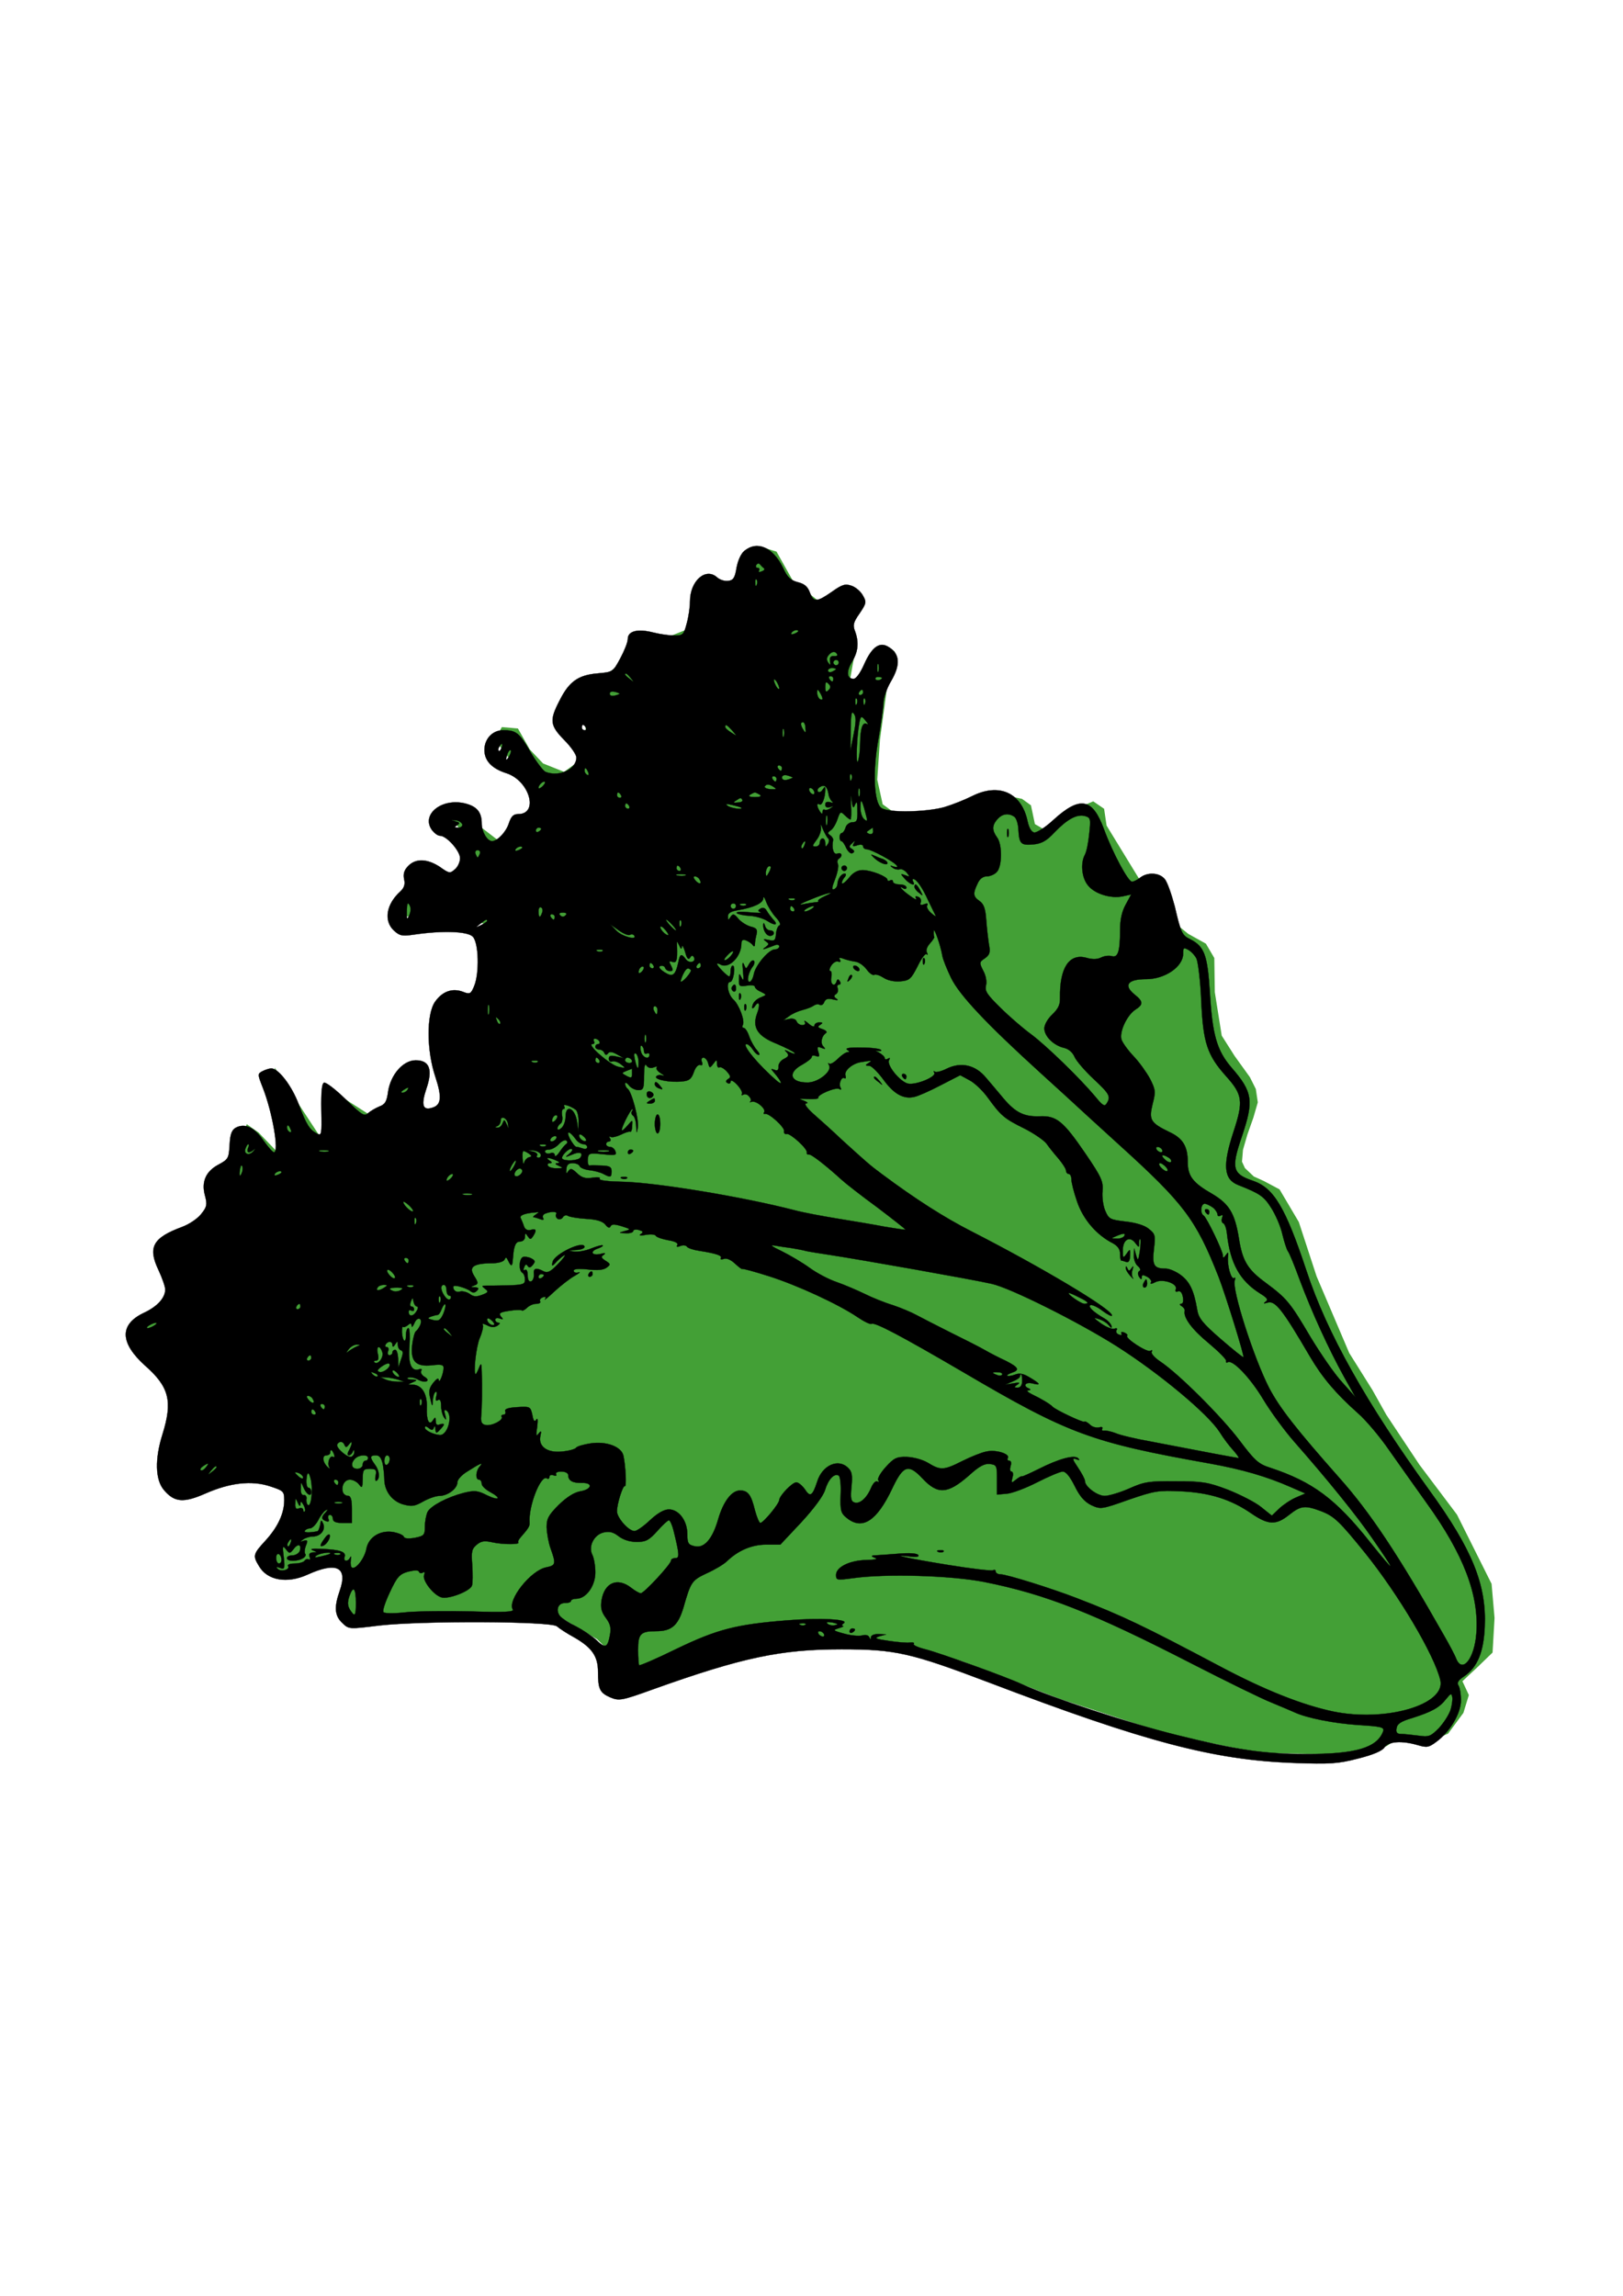 <?xml version="1.0" encoding="UTF-8" standalone="no"?>
<!-- Created with Inkscape (http://www.inkscape.org/) -->

<svg
   width="210mm"
   height="297mm"
   viewBox="0 0 210 297"
   version="1.1"
   id="svg1"
   xml:space="preserve"
   inkscape:version="1.3.2 (091e20e, 2023-11-25, custom)"
   sodipodi:docname="Lechuga.svg"
   xmlns:inkscape="http://www.inkscape.org/namespaces/inkscape"
   xmlns:sodipodi="http://sodipodi.sourceforge.net/DTD/sodipodi-0.dtd"
   xmlns="http://www.w3.org/2000/svg"
   xmlns:svg="http://www.w3.org/2000/svg"><sodipodi:namedview
     id="namedview1"
     pagecolor="#ffffff"
     bordercolor="#000000"
     borderopacity="0.25"
     inkscape:showpageshadow="2"
     inkscape:pageopacity="0.0"
     inkscape:pagecheckerboard="0"
     inkscape:deskcolor="#d1d1d1"
     inkscape:document-units="mm"
     inkscape:zoom="0.51717104"
     inkscape:cx="453.42833"
     inkscape:cy="675.79191"
     inkscape:window-width="1920"
     inkscape:window-height="1017"
     inkscape:window-x="1912"
     inkscape:window-y="-8"
     inkscape:window-maximized="1"
     inkscape:current-layer="layer1" /><defs
     id="defs1" /><g
     inkscape:groupmode="layer"
     id="layer2"
     inkscape:label="Capa 2"><path
       style="fill:#43a036;fill-opacity:1;fill-rule:evenodd;stroke:none;stroke-width:0.117;stroke-linecap:round;stroke-linejoin:round;stroke-opacity:1"
       d="m 81.6,216.278 -4.349,-4.221 -4.636,-2.75 -5.148,-0.448 -3.07,0.192 -12.576,-0.048 -5.426,0.543 -1.266,-0.904 -0.362,-2.08 0.452,-2.532 v -1.718 c 0,0 -1.447,-0.724 -2.08,-0.724 -0.633,0 -2.623,0.633 -2.623,0.633 l -3.256,1.085 -1.447,-0.09 -1.447,-2.08 3.889,-5.969 -0.724,-4.251 -6.24,-0.633 -4.07,1.357 -3.437,0.995 -1.447,-1.537 c 0,0 -0.452,-2.623 -0.452,-2.984 0,-0.362 1.085,-4.431 1.085,-4.431 v -2.894 c 0,0 -0.452,-2.894 -0.995,-3.346 -0.543,-0.452 -2.351,-1.537 -2.351,-1.537 l -2.171,-2.894 0.181,-2.351 2.984,-1.718 c 0,0 1.899,-0.904 1.99,-1.537 0.09,-0.633 0.633,-2.532 0.362,-3.256 -0.271,-0.724 -0.362,-1.99 -0.362,-2.442 0,-0.452 0.995,-2.171 1.357,-2.351 0.362,-0.181 2.713,-1.99 2.713,-1.99 0,0 1.447,-2.351 1.447,-2.713 0,-0.362 -0.09,-1.628 -0.09,-1.628 l 1.357,-1.99 c 0,0 1.447,-1.99 1.447,-2.351 0,-0.362 1.085,-3.256 1.085,-3.256 l 1.537,1.085 2.171,2.261 1.899,0.724 -0.995,-3.256 -0.995,-8.139 5.698,8.682 2.623,0.09 -1.085,-5.879 5.245,3.346 2.713,-2.351 2.442,-3.889 1.628,-0.09 -0.452,2.984 -0.181,2.804 c 0,0 2.532,0.543 2.984,0.181 0.452,-0.362 1.99,-2.261 1.99,-2.261 0,0 0.362,-1.537 0,-2.532 -0.362,-0.995 -0.543,-2.532 -0.543,-3.165 0,-0.633 -0.271,-1.447 -0.271,-2.804 0,-1.357 0,-2.351 0,-2.351 l 7.054,-5.155 -2.442,-6.059 -2.894,-1.176 c 0,0 -5.065,-0.09 -5.426,0 -0.362,0.09 -2.713,0.09 -2.713,0.09 v -2.261 l 3.798,-3.889 5.607,1.357 -0.724,-5.245 -3.346,-3.979 2.623,-0.452 1.99,2.623 2.713,2.08 3.165,-1.537 2.351,-2.804 -0.633,-2.894 -0.814,-2.442 -2.894,-1.176 -1.718,-2.261 0.904,-1.628 2.08,0.181 1.537,2.713 1.718,1.809 2.713,1.085 3.256,-2.351 -0.543,-3.798 c 0,0 -1.447,-3.075 -0.814,-3.618 0.633,-0.543 4.974,-3.889 4.974,-3.889 l 3.437,-2.532 4.974,-1.99 8.139,-3.165 1.718,-7.868 2.351,0.724 2.08,3.708 5.426,4.341 2.894,3.527 -0.904,5.065 2.351,-0.633 2.351,-3.798 1.085,0.724 0.271,1.537 -1.266,3.165 -0.904,6.692 -0.351,5.165 0.703,3.197 2.046,1.471 8.633,-1.215 5.564,-1.343 1.791,0.384 1.151,0.831 0.512,2.43 1.215,0.703 1.855,-1.151 3.261,-1.982 1.215,-0.512 1.407,0.959 0.32,2.174 4.221,6.907 1.535,0.576 V 116.9 l 4.796,3.901 2.302,1.279 1.087,1.855 0.064,4.413 0.895,5.628 1.663,2.622 1.982,2.75 0.767,1.535 0.256,1.727 -0.576,1.982 -0.767,2.174 -0.576,1.982 -0.128,1.535 0.384,0.831 1.151,1.087 1.279,0.576 2.046,1.087 2.494,4.221 2.302,7.034 4.221,9.912 3.006,4.796 1.791,3.197 4.285,6.459 4.86,6.459 4.476,8.953 0.384,4.413 -0.256,4.476 -1.918,1.855 -1.982,1.855 0.831,1.791 -0.703,2.302 -1.982,2.686 -2.11,0.895 -2.238,-0.576 -1.791,0.064 -1.791,1.215 -3.134,1.151 -13.493,-0.256 -11.511,-2.366 -14.133,-4.604 -12.662,-4.86 -9.337,-2.558 -8.889,-0.128 -11.575,1.279 z"
       id="path60" /></g><g
     inkscape:label="Capa 1"
     inkscape:groupmode="layer"
     id="layer1"><g
       transform="matrix(0.035,0,0,-0.035,-7.671,261.418)"
       fill="#000000"
       stroke="none"
       id="g46"
       style="fill:#000000;fill-opacity:1;stroke:#000000;stroke-opacity:1"><path
         d="m 2971,5433 c -13,-11 -24,-36 -29,-63 -6,-37 -12,-46 -31,-48 -12,-2 -31,4 -41,13 -42,38 -100,-13 -100,-89 0,-20 -5,-56 -12,-81 -11,-42 -14,-45 -46,-45 -18,0 -53,5 -77,11 -58,15 -95,6 -95,-24 0,-12 -13,-44 -28,-72 -27,-50 -28,-50 -84,-55 -71,-6 -105,-30 -140,-100 -38,-73 -36,-92 17,-146 25,-25 45,-54 45,-65 0,-43 -63,-73 -114,-53 -9,4 -34,37 -56,74 -41,71 -53,80 -101,80 -39,0 -69,-32 -69,-73 0,-40 28,-69 82,-86 85,-28 120,-151 43,-151 -18,0 -26,-8 -35,-35 -10,-31 -42,-65 -62,-65 -17,0 -38,34 -38,64 0,44 -18,65 -64,76 -84,19 -158,-40 -122,-96 9,-13 23,-24 32,-24 24,0 74,-56 74,-83 0,-13 -8,-32 -19,-41 -18,-16 -21,-16 -56,9 -46,30 -88,32 -116,4 -15,-15 -20,-29 -16,-49 5,-20 0,-33 -14,-46 -52,-47 -62,-108 -24,-144 22,-20 30,-22 77,-15 103,15 196,12 215,-8 22,-22 25,-135 5,-183 -12,-29 -16,-31 -41,-21 -39,15 -76,2 -103,-36 -33,-46 -32,-182 1,-279 24,-73 22,-103 -11,-113 -36,-12 -43,9 -23,69 25,72 12,106 -39,106 -46,0 -92,-52 -102,-115 -5,-38 -11,-48 -33,-56 -14,-6 -33,-17 -42,-25 -13,-12 -23,-6 -82,52 -37,36 -73,64 -80,61 -8,-3 -11,-32 -10,-101 2,-90 1,-96 -16,-87 -28,15 -39,33 -67,107 -25,68 -75,134 -102,134 -7,0 -22,-5 -32,-10 -19,-10 -19,-11 1,-62 35,-89 61,-238 41,-238 -5,0 -22,20 -40,45 -33,48 -68,63 -101,46 -15,-9 -21,-23 -23,-64 -3,-49 -5,-53 -40,-72 -48,-25 -65,-64 -51,-115 9,-34 7,-42 -14,-68 -13,-17 -44,-38 -71,-48 -108,-40 -127,-75 -87,-159 14,-30 25,-62 25,-72 0,-31 -29,-63 -78,-86 -92,-43 -90,-111 3,-195 90,-79 103,-132 65,-254 -29,-92 -27,-168 5,-206 39,-46 72,-49 154,-13 91,40 171,49 240,26 48,-16 51,-18 51,-51 0,-49 -24,-100 -70,-150 -45,-49 -47,-55 -23,-94 31,-53 104,-65 179,-31 108,49 150,28 119,-60 -21,-60 -19,-92 10,-119 24,-23 24,-23 137,-9 161,18 633,16 656,-3 9,-8 38,-27 64,-41 66,-38 88,-70 88,-128 0,-64 7,-77 46,-94 32,-13 41,-12 157,30 330,118 473,148 697,148 199,0 256,-13 546,-123 578,-220 830,-286 1124,-297 137,-5 165,-3 239,16 56,14 89,28 98,41 16,23 64,26 123,9 34,-10 41,-9 69,12 51,37 91,106 91,153 0,23 -4,47 -9,55 -7,10 -1,20 22,35 48,33 71,89 75,182 7,155 -46,286 -205,505 -233,323 -378,580 -454,811 -78,235 -121,307 -199,333 -74,25 -80,46 -41,160 46,136 42,167 -38,259 -53,62 -70,120 -79,275 -9,140 -20,171 -72,198 -31,15 -35,23 -58,122 -12,45 -28,92 -38,102 -20,23 -63,25 -90,4 -10,-8 -24,-15 -30,-15 -14,0 -71,105 -104,195 -42,114 -88,123 -186,34 -30,-28 -63,-49 -72,-47 -10,2 -19,18 -24,41 -22,106 -105,144 -206,93 -26,-13 -71,-31 -101,-40 -66,-19 -210,-22 -234,-3 -27,20 -32,134 -11,252 10,55 18,116 19,135 0,19 13,56 28,81 37,63 33,104 -13,129 -31,17 -59,-5 -86,-66 -14,-32 -30,-54 -39,-54 -26,0 -28,27 -6,63 23,38 26,72 11,113 -9,23 -6,33 17,66 25,37 26,42 12,66 -8,15 -27,31 -42,36 -23,8 -34,5 -72,-22 -56,-39 -68,-40 -82,-3 -8,22 -20,32 -44,38 -27,7 -39,18 -55,53 -37,76 -95,102 -143,63 z m 72,-64 c 5,-3 1,-9 -8,-12 -9,-4 -13,-3 -10,3 3,6 1,10 -5,10 -6,0 -8,5 -5,11 4,6 10,7 14,2 3,-4 10,-11 14,-14 z m -26,-61 c -3,-8 -6,-5 -6,6 -1,11 2,17 5,13 3,-3 4,-12 1,-19 z m 153,-172 c 0,-2 -7,-7 -16,-10 -8,-3 -12,-2 -9,4 6,10 25,14 25,6 z m 144,-85 c 3,-5 -2,-8 -12,-7 -12,1 -16,-5 -14,-19 2,-16 1,-17 -7,-5 -7,9 -6,19 1,27 12,15 25,17 32,4 z m 6,-31 c 0,-5 -4,-10 -10,-10 -5,0 -10,5 -10,10 0,6 5,10 10,10 6,0 10,-4 10,-10 z m 147,-32 c -3,-7 -5,-2 -5,12 0,14 2,19 5,13 2,-7 2,-19 0,-25 z m -157,8 c 0,-2 -7,-6 -15,-10 -8,-3 -15,-1 -15,4 0,6 7,10 15,10 8,0 15,-2 15,-4 z m -759,-33 c 13,-16 12,-17 -3,-4 -10,7 -18,15 -18,17 0,8 8,3 21,-13 z m 749,-3 c 0,-5 -2,-10 -4,-10 -3,0 -8,5 -11,10 -3,6 -1,10 4,10 6,0 11,-4 11,-10 z m 180,4 c 0,-8 -19,-13 -24,-6 -3,5 1,9 9,9 8,0 15,-2 15,-3 z m -380,-39 c 0,-5 -5,-3 -10,5 -5,8 -10,20 -10,25 0,6 5,3 10,-5 5,-8 10,-19 10,-25 z m 182,-7 c -9,-9 -12,-7 -12,12 0,19 3,21 12,12 9,-9 9,-15 0,-24 z m -772,-13 c 0,-1 -8,-5 -18,-7 -11,-3 -19,0 -19,7 0,7 8,10 19,7 10,-2 18,-6 18,-7 z m 750,-18 c 0,-5 -4,-5 -10,-2 -5,3 -10,14 -10,23 0,15 2,15 10,2 5,-8 10,-19 10,-23 z m 150,23 c 0,-5 -5,-10 -11,-10 -5,0 -7,5 -4,10 3,6 8,10 11,10 2,0 4,-4 4,-10 z m -23,-42 c -3,-8 -6,-5 -6,6 -1,11 2,17 5,13 3,-3 4,-12 1,-19 z m 30,0 c -3,-8 -6,-5 -6,6 -1,11 2,17 5,13 3,-3 4,-12 1,-19 z m -42,-113 -12,-60 1,76 c 1,60 3,73 12,60 9,-12 8,-31 -1,-76 z m 46,48 c 8,-9 9,-14 3,-10 -16,9 -24,-15 -25,-71 0,-26 -4,-56 -8,-67 -9,-20 -4,99 5,143 5,26 8,27 25,5 z m -224,-25 c 2,-18 0,-20 -7,-8 -12,18 -13,30 -2,30 4,0 9,-10 9,-22 z m -812,2 c 3,-5 1,-10 -4,-10 -6,0 -11,5 -11,10 0,6 2,10 4,10 3,0 8,-4 11,-10 z m 541,-11 c 19,-22 19,-22 -3,-8 -13,8 -23,17 -23,21 0,12 6,9 26,-13 z m 191,-21 c -3,-7 -5,-2 -5,12 0,14 2,19 5,13 2,-7 2,-19 0,-25 z m -1044,-43 c -3,-9 -8,-14 -10,-11 -3,3 -2,9 2,15 9,16 15,13 8,-4 z m 28,-32 c -12,-20 -14,-14 -5,12 4,9 9,14 11,11 3,-2 0,-13 -6,-23 z m 1009,-43 c 0,-5 -2,-10 -4,-10 -3,0 -8,5 -11,10 -3,6 -1,10 4,10 6,0 11,-4 11,-10 z m -716,-16 c 3,-8 2,-12 -4,-9 -6,3 -10,10 -10,16 0,14 7,11 14,-7 z m 756,-19 c 0,-1 -9,-5 -20,-8 -12,-3 -20,0 -20,8 0,8 8,11 20,8 11,-3 20,-7 20,-8 z m 217,-7 c -3,-8 -6,-5 -6,6 -1,11 2,17 5,13 3,-3 4,-12 1,-19 z m -277,2 c 0,-5 -2,-10 -4,-10 -3,0 -8,5 -11,10 -3,6 -1,10 4,10 6,0 11,-4 11,-10 z m -862,-24 c -7,-8 -15,-12 -17,-11 -5,6 10,25 20,25 5,0 4,-6 -3,-14 z m 852,-6 c 12,-8 9,-9 -12,-8 -15,1 -24,6 -22,10 7,10 16,10 34,-2 z m 202,-25 c 1,-11 8,-24 13,-28 6,-5 3,-7 -7,-3 -12,3 -18,0 -18,-9 0,-9 6,-12 18,-9 14,5 14,4 2,-4 -8,-6 -18,-8 -22,-6 -4,3 -8,-1 -8,-8 0,-9 -3,-9 -10,2 -12,19 -13,33 -1,26 9,-6 21,26 21,54 0,13 -1,13 -10,0 -5,-8 -12,-11 -17,-7 -4,5 -1,12 7,17 17,11 27,3 32,-25 z m -52,4 c 0,-6 -4,-7 -10,-4 -5,3 -10,11 -10,16 0,6 5,7 10,4 6,-3 10,-11 10,-16 z m 150,-44 c 7,15 9,10 9,-22 1,-36 -2,-43 -18,-43 -11,0 -23,-9 -26,-20 -3,-11 -10,-20 -14,-20 -4,0 -8,-7 -8,-15 0,-8 3,-15 7,-15 4,0 12,-12 18,-26 7,-14 17,-22 23,-18 8,4 7,9 -2,15 -12,7 -12,10 0,21 11,11 13,11 6,-1 -6,-10 -2,-12 14,-6 12,4 21,2 21,-4 0,-6 6,-11 14,-11 16,0 103,-47 111,-61 4,-5 -2,-6 -12,-3 -14,5 -15,4 -4,-4 8,-6 19,-8 26,-6 6,3 18,-3 26,-12 13,-16 12,-17 -5,-10 -19,7 -19,6 -1,-14 18,-20 41,-28 30,-10 -3,6 -3,10 1,10 11,0 33,-31 55,-80 12,-25 24,-49 27,-55 3,-5 -4,-2 -16,9 -12,10 -19,23 -15,29 4,7 0,8 -11,4 -13,-5 -17,-3 -13,7 3,8 -1,17 -9,20 -10,4 -13,2 -8,-6 4,-7 -7,-2 -24,11 -29,20 -46,41 -22,26 6,-3 10,-1 10,4 0,6 -11,11 -25,11 -14,0 -25,5 -25,11 0,5 -4,7 -10,4 -5,-3 -10,-3 -10,2 0,12 -60,36 -92,36 -18,0 -35,-9 -49,-27 -12,-15 -24,-25 -27,-22 -2,3 1,12 8,21 8,9 8,15 2,15 -13,0 -26,-20 -27,-39 0,-8 -6,-16 -13,-19 -9,-3 -8,7 4,37 9,23 14,48 11,56 -4,8 -2,17 3,20 16,10 11,25 -5,19 -14,-6 -22,19 -16,50 1,5 -4,13 -11,18 -10,6 -10,10 2,18 8,5 19,23 25,41 10,29 12,30 27,15 9,-9 19,-16 21,-16 3,0 4,26 2,58 -1,31 0,39 2,17 4,-33 7,-36 13,-20 z m 17,33 c -3,-7 -5,-2 -5,12 0,14 2,19 5,13 2,-7 2,-19 0,-25 z m -882,2 c 3,-5 1,-10 -4,-10 -6,0 -11,5 -11,10 0,6 2,10 4,10 3,0 8,-4 11,-10 z m 513,2 c 8,-6 2,-9 -18,-9 -20,0 -26,3 -18,9 7,4 15,8 18,8 3,0 11,-4 18,-8 z m -64,-20 c 2,-4 -5,-9 -17,-9 -17,-2 -19,0 -7,7 18,12 18,12 24,2 z m 454,-45 c 9,-33 9,-37 -4,-26 -8,6 -14,25 -14,42 0,38 5,33 18,-16 z m -873,23 c 3,-5 1,-10 -4,-10 -6,0 -11,5 -11,10 0,6 2,10 4,10 3,0 8,-4 11,-10 z m 414,-6 c 10,-9 -35,-3 -49,6 -11,8 -7,9 15,4 17,-4 32,-8 34,-10 z m 318,-61 c -3,-10 -5,-4 -5,12 0,17 2,24 5,18 2,-7 2,-21 0,-30 z m 691,28 c 8,-4 15,-26 16,-47 3,-54 9,-60 55,-56 31,3 49,13 78,44 47,49 83,69 113,61 21,-6 22,-10 16,-65 -3,-32 -10,-67 -16,-78 -17,-31 -12,-85 11,-113 24,-31 83,-50 128,-41 l 32,7 -20,-37 c -14,-25 -21,-55 -21,-94 0,-80 -8,-104 -31,-97 -10,3 -27,1 -39,-5 -14,-7 -31,-8 -55,-1 -63,17 -99,-37 -97,-148 1,-25 -7,-41 -29,-62 -16,-15 -29,-37 -29,-51 0,-29 34,-63 73,-72 17,-4 32,-17 39,-34 7,-15 38,-51 70,-81 59,-55 65,-65 48,-91 -7,-12 -15,-7 -41,25 -55,66 -181,189 -239,232 -30,22 -81,66 -113,98 -48,47 -58,61 -53,81 4,14 0,37 -10,55 -15,30 -15,32 6,46 18,13 21,22 15,52 -3,20 -8,61 -10,91 -3,41 -9,58 -25,69 -23,16 -25,27 -7,64 7,17 20,27 34,27 12,0 29,7 37,16 20,20 21,102 1,128 -19,26 -19,45 2,68 17,19 40,23 61,9 z m -2040,-28 c 2,-7 -4,-13 -15,-13 -14,0 -15,2 -4,9 11,7 10,10 -5,14 -18,6 -18,6 0,4 11,-1 21,-8 24,-14 z m 1353,-53 c 4,-3 4,-12 -1,-20 -8,-13 -10,-12 -10,3 0,9 -4,17 -10,17 -5,0 -10,-7 -10,-15 0,-8 -7,-15 -16,-15 -13,0 -12,4 4,25 11,14 18,35 16,48 -3,13 1,10 7,-8 7,-16 16,-32 20,-35 z m -1061,36 c 0,-3 -4,-8 -10,-11 -5,-3 -10,-1 -10,4 0,6 5,11 10,11 6,0 10,-2 10,-4 z m 1227,-10 c 0,-8 -6,-12 -15,-9 -11,5 -11,7 0,14 7,5 13,9 14,9 0,0 1,-6 1,-14 z m -254,-51 c -3,-9 -8,-14 -10,-11 -3,3 -2,9 2,15 9,16 15,13 8,-4 z m -1043,-9 c 0,-2 -7,-7 -16,-10 -8,-3 -12,-2 -9,4 6,10 25,14 25,6 z m -157,-23 c -3,-7 -6,-13 -8,-13 -2,0 -5,6 -8,13 -3,8 1,14 8,14 7,0 11,-6 8,-14 z m 742,-53 c 3,-5 1,-10 -4,-10 -6,0 -11,5 -11,10 0,6 2,10 4,10 3,0 8,-4 11,-10 z m 326,-17 c -8,-15 -10,-15 -11,-2 0,17 10,32 18,25 2,-3 -1,-13 -7,-23 z m -308,-10 c -7,-2 -21,-2 -30,0 -10,3 -4,5 12,5 17,0 24,-2 18,-5 z m 52,-14 c 11,-17 -1,-21 -15,-4 -8,9 -8,15 -2,15 6,0 14,-5 17,-11 z m 462,-63 c -15,-7 -25,-14 -23,-17 3,-3 -3,-5 -12,-5 -9,-1 -30,-4 -47,-8 -16,-3 -3,5 30,18 60,25 104,35 52,12 z m -180,-77 c 14,-15 20,-28 14,-30 -6,-2 -12,-17 -13,-32 -2,-25 -6,-27 -28,-22 -19,4 -21,3 -10,-5 13,-9 13,-11 0,-21 -13,-9 -12,-10 3,-5 9,3 24,9 32,12 8,3 15,1 15,-5 0,-6 -7,-11 -16,-11 -22,0 -71,-57 -78,-91 -3,-16 -10,-29 -16,-29 -12,0 -4,37 13,58 5,7 7,16 3,20 -4,4 -12,-2 -18,-13 -11,-19 -11,-19 -19,0 -5,12 -6,2 -3,-25 3,-33 2,-40 -5,-25 -9,18 -10,18 -10,-7 -1,-24 2,-26 29,-22 17,3 30,1 30,-4 0,-5 10,-14 23,-19 21,-11 21,-11 2,-19 -22,-8 -35,-23 -35,-39 0,-5 4,-3 10,5 15,24 21,6 8,-27 -19,-52 2,-84 73,-112 33,-14 62,-29 66,-34 3,-5 -5,-3 -18,3 -20,10 -22,10 -12,0 10,-11 8,-16 -10,-25 -12,-6 -21,-19 -20,-29 1,-12 -4,-16 -15,-11 -14,5 -14,4 0,-12 28,-33 33,-49 8,-28 -68,59 -131,135 -111,135 6,0 16,-9 23,-20 7,-11 17,-20 22,-20 5,0 2,8 -7,18 -9,10 -22,33 -28,50 -6,18 -15,32 -21,32 -5,0 -6,5 -3,10 9,15 -13,75 -35,95 -20,18 -28,65 -11,65 5,0 11,14 13,30 3,17 1,30 -4,30 -4,0 -8,-9 -8,-20 0,-11 -2,-20 -5,-20 -7,0 -45,39 -45,46 0,3 5,2 11,-1 31,-20 79,27 79,77 0,12 5,16 18,11 9,-4 20,-11 24,-17 5,-7 8,-5 8,4 0,8 3,25 6,36 4,17 0,23 -21,28 -15,4 -36,17 -46,29 -16,19 -20,20 -29,7 -8,-13 -10,-13 -10,2 0,12 11,19 38,23 58,10 92,26 93,44 0,9 5,3 11,-14 6,-16 22,-42 35,-56 z m 70,65 c -3,-3 -12,-4 -19,-1 -8,3 -5,6 6,6 11,1 17,-2 13,-5 z m -1425,-58 c -8,-18 -10,-16 -9,17 1,28 3,33 10,21 6,-10 5,-24 -1,-38 z m 1208,34 c 0,-5 -4,-10 -10,-10 -5,0 -10,5 -10,10 0,6 5,10 10,10 6,0 10,-4 10,-10 z m 37,4 c -3,-3 -12,-4 -19,-1 -8,3 -5,6 6,6 11,1 17,-2 13,-5 z m -754,-29 c -7,-21 -13,-19 -13,6 0,11 4,18 10,14 5,-3 7,-12 3,-20 z m 932,15 c 3,-5 1,-10 -4,-10 -6,0 -11,5 -11,10 0,6 2,10 4,10 3,0 8,-4 11,-10 z m 65,0 c -8,-5 -19,-10 -25,-10 -5,0 -3,5 5,10 8,5 20,10 25,10 6,0 3,-5 -5,-10 z m -910,-24 c -7,-7 -13,-7 -20,0 -6,6 -3,10 10,10 13,0 16,-4 10,-10 z m -40,-6 c 0,-5 -2,-10 -4,-10 -3,0 -8,5 -11,10 -3,6 -1,10 4,10 6,0 11,-4 11,-10 z m -250,-15 c 0,-2 -10,-9 -22,-15 -22,-11 -22,-10 -4,4 21,17 26,19 26,11 z m 685,-15 c 10,-11 16,-20 13,-20 -3,0 -13,9 -23,20 -10,11 -16,20 -13,20 3,0 13,-9 23,-20 z m 32,-2 c -3,-8 -6,-5 -6,6 -1,11 2,17 5,13 3,-3 4,-12 1,-19 z m -189,-34 c 6,3 13,2 16,-3 12,-19 -47,-3 -67,19 l -22,23 32,-23 c 17,-12 36,-20 41,-16 z m 142,0 c 0,-3 -7,-1 -15,6 -8,7 -15,17 -15,22 0,5 7,3 15,-6 8,-8 15,-18 15,-22 z m 1013,-78 c 2,-12 16,-48 32,-81 31,-64 130,-169 330,-351 60,-54 116,-106 125,-114 8,-8 82,-75 163,-149 243,-220 287,-278 371,-491 27,-70 96,-293 92,-297 -2,-2 -39,28 -84,67 -67,58 -82,77 -87,108 -12,71 -27,102 -59,127 -18,14 -44,25 -57,25 -44,0 -51,12 -44,72 6,51 5,56 -19,75 -15,13 -49,23 -86,27 -57,7 -62,9 -75,40 -8,18 -12,51 -10,72 3,36 -3,51 -63,139 -82,120 -107,141 -170,138 -57,-2 -89,14 -133,66 -19,23 -48,57 -65,77 -39,47 -92,59 -145,33 -20,-10 -40,-15 -44,-11 -5,4 -5,2 -2,-4 9,-15 -69,-47 -98,-40 -30,8 -80,70 -69,87 4,8 3,9 -4,5 -7,-4 -12,-3 -12,2 0,5 -10,14 -22,21 -13,6 -15,9 -5,6 10,-2 16,-1 13,3 -3,5 -35,9 -72,9 -44,1 -62,-2 -53,-8 9,-6 10,-9 2,-9 -7,0 -23,-11 -36,-24 -14,-14 -28,-22 -33,-18 -4,4 -4,1 0,-6 13,-21 -37,-62 -76,-64 -67,-2 -80,36 -23,66 19,11 35,23 35,29 0,5 7,6 16,3 12,-5 14,-1 8,16 -5,18 -3,20 12,14 15,-6 16,-4 7,5 -12,12 -7,39 10,50 5,4 -1,10 -13,14 -18,6 -20,9 -9,16 11,7 10,9 -3,9 -10,0 -18,-5 -18,-12 0,-6 -10,-3 -22,8 -12,10 -18,13 -14,7 4,-8 1,-13 -9,-13 -8,0 -18,6 -21,14 -3,8 -14,12 -27,9 l -22,-5 21,15 c 11,9 34,19 50,23 16,4 34,11 41,16 7,5 17,7 23,3 5,-3 13,1 16,10 5,12 14,15 33,10 17,-4 21,-3 12,3 -10,7 -10,11 -1,17 6,4 9,13 6,21 -3,8 -1,14 5,14 6,0 7,5 3,12 -6,9 -9,9 -12,0 -7,-23 -24,-12 -20,13 3,14 1,25 -3,25 -5,0 -4,9 3,20 7,11 19,18 26,15 8,-3 10,0 6,7 -5,8 -1,9 12,4 10,-4 30,-9 43,-11 14,-1 33,-14 44,-29 10,-14 23,-23 28,-20 6,3 21,-2 35,-11 15,-10 40,-15 62,-13 33,3 39,8 63,55 14,29 29,50 34,45 4,-4 5,-1 1,6 -5,8 0,22 11,34 10,11 17,22 16,24 -2,2 -3,12 -2,22 1,17 26,-55 32,-92 z m -963,34 c 1,8 6,0 12,-19 6,-24 12,-31 18,-22 5,9 10,10 14,3 11,-18 -16,-26 -29,-9 -17,23 -22,21 -28,-10 -11,-50 -21,-57 -52,-37 -18,12 -23,20 -14,23 7,2 15,-1 17,-7 2,-7 10,-12 18,-12 12,0 12,4 4,20 -9,16 -8,18 5,14 15,-6 19,6 17,56 -1,23 -1,23 8,5 6,-14 9,-16 10,-5 z m 1902,-43 c 6,-12 15,-83 18,-157 7,-156 22,-201 93,-280 60,-67 63,-92 27,-202 -42,-127 -37,-178 17,-199 81,-32 95,-42 122,-85 16,-25 35,-69 41,-97 7,-29 16,-56 20,-62 5,-5 25,-54 45,-109 44,-117 106,-253 163,-356 l 42,-75 -49,55 c -28,30 -80,106 -117,167 -76,129 -88,143 -166,201 -67,49 -86,81 -99,165 -15,92 -36,126 -98,163 -72,41 -91,66 -91,118 0,58 -18,88 -68,111 -70,34 -76,45 -62,103 12,46 11,53 -9,93 -13,24 -40,62 -61,84 -21,22 -41,50 -45,62 -8,29 20,89 51,110 30,19 30,30 -1,55 -44,35 -28,58 41,58 70,0 137,46 137,94 0,22 2,24 18,15 10,-5 24,-19 31,-32 z m -2195,27 c -3,-3 -12,-4 -19,-1 -8,3 -5,6 6,6 11,1 17,-2 13,-5 z m 473,-19 c -7,-8 -16,-15 -21,-15 -5,0 -1,8 9,18 20,22 31,19 12,-3 z m -285,-35 c 3,-5 1,-10 -4,-10 -6,0 -11,5 -11,10 0,6 2,10 4,10 3,0 8,-4 11,-10 z m 175,0 c 0,-5 -5,-10 -11,-10 -5,0 -7,5 -4,10 3,6 8,10 11,10 2,0 4,-4 4,-10 z m -218,-22 c -7,-7 -12,-8 -12,-2 0,6 3,14 7,17 3,4 9,5 12,2 2,-3 -1,-11 -7,-17 z m 181,6 c 5,-5 -27,-44 -37,-44 -2,0 1,11 7,25 12,25 19,30 30,19 z m -746,-161 c -3,-10 -5,-4 -5,12 0,17 2,24 5,18 2,-7 2,-21 0,-30 z m 623,12 c 0,-8 -2,-15 -4,-15 -2,0 -6,7 -10,15 -3,8 -1,15 4,15 6,0 10,-7 10,-15 z m -582,-50 c -3,-3 -9,2 -12,12 -6,14 -5,15 5,6 7,-7 10,-15 7,-18 z m 539,-67 c -3,-7 -5,-2 -5,12 0,14 2,19 5,13 2,-7 2,-19 0,-25 z m -172,2 c 3,-5 1,-10 -4,-10 -6,0 -11,-4 -11,-10 0,-5 6,-10 14,-10 8,0 17,-6 19,-12 4,-9 8,-10 14,-2 5,7 16,6 33,-4 l 25,-14 -27,6 c -21,5 -28,3 -28,-8 0,-9 6,-13 13,-10 7,2 21,-2 32,-11 19,-15 18,-15 -10,-9 -31,7 -119,84 -96,84 7,0 9,5 6,10 -3,6 -2,10 4,10 5,0 13,-4 16,-10 z m 165,-36 c 0,-8 5,-12 10,-9 6,3 10,1 10,-4 0,-22 -28,-10 -32,14 -3,13 -1,22 3,19 5,-3 9,-12 9,-20 z m -20,-41 c 0,-32 -5,-28 -14,10 -4,19 -3,26 4,22 5,-3 10,-18 10,-32 z m -145,7 c 3,-5 1,-10 -4,-10 -6,0 -11,5 -11,10 0,6 2,10 4,10 3,0 8,-4 11,-10 z m 120,0 c 3,-5 -1,-10 -9,-10 -9,0 -16,5 -16,10 0,6 4,10 9,10 6,0 13,-4 16,-10 z m 282,-10 c 5,-19 6,-20 19,-3 13,17 13,17 14,0 0,-10 4,-16 9,-13 4,3 17,-4 27,-15 14,-16 16,-22 5,-28 -9,-6 -10,-11 -2,-15 6,-4 11,-1 11,6 0,7 11,2 24,-12 13,-14 21,-29 18,-34 -3,-5 0,-6 5,-3 6,4 16,1 22,-7 7,-8 8,-16 4,-18 -4,-3 -2,-3 6,-1 17,4 53,-26 45,-39 -3,-4 -2,-7 3,-6 14,5 74,-50 71,-64 -2,-7 3,-12 10,-10 14,2 78,-56 74,-69 -1,-5 2,-8 7,-7 8,3 65,-42 121,-93 14,-13 74,-60 133,-103 58,-44 105,-81 104,-82 -1,-1 -36,4 -77,11 -41,8 -120,21 -175,30 -55,9 -125,22 -155,30 -196,51 -515,103 -637,106 -55,1 -90,5 -87,11 4,6 -8,7 -27,4 -26,-4 -39,0 -57,17 -19,18 -24,19 -32,7 -7,-11 -9,-10 -7,8 1,16 8,22 23,22 12,0 24,-5 26,-11 2,-6 18,-13 36,-15 18,-2 41,-8 52,-14 26,-14 30,-13 30,10 0,16 -7,20 -37,21 -21,1 -41,1 -45,0 -4,0 -7,10 -6,23 2,23 5,24 55,19 47,-5 53,-4 47,11 -3,9 -12,16 -20,16 -8,0 -14,5 -14,10 0,6 5,10 11,10 5,0 7,5 3,12 -4,6 -3,8 3,5 5,-3 22,1 37,8 16,8 31,13 35,11 3,-2 7,7 7,20 2,25 2,25 -16,4 -27,-31 -29,-24 -8,20 11,22 22,40 25,40 2,0 2,-4 -2,-9 -3,-5 -1,-12 5,-16 5,-3 11,-21 11,-38 2,-29 2,-29 6,-5 5,29 -23,134 -38,143 -5,4 -9,12 -9,18 0,7 7,4 14,-5 7,-10 23,-18 35,-18 19,0 21,6 21,53 0,34 3,47 9,38 6,-9 16,-11 27,-7 10,4 15,4 11,0 -4,-5 3,-14 15,-22 13,-7 15,-11 6,-8 -10,3 -20,1 -23,-4 -7,-11 51,-23 95,-18 27,2 35,9 44,34 6,18 16,29 24,27 7,-3 10,1 6,11 -4,9 -1,16 6,16 6,0 14,-9 17,-20 z m -630,4 c -3,-3 -12,-4 -19,-1 -8,3 -5,6 6,6 11,1 17,-2 13,-5 z m 1223,-4 c -13,-8 -13,-10 2,-10 9,0 32,-23 52,-50 39,-54 75,-75 116,-65 14,3 57,22 97,43 l 72,37 35,-19 c 19,-10 49,-39 67,-64 48,-66 60,-77 133,-113 36,-18 74,-44 84,-57 9,-13 29,-38 44,-55 15,-18 28,-38 28,-44 0,-7 5,-13 10,-13 6,0 10,-9 10,-20 0,-11 9,-48 21,-82 22,-65 71,-123 132,-154 18,-10 27,-22 27,-39 0,-14 2,-25 4,-25 2,0 10,-2 18,-5 9,-4 14,4 15,22 1,26 0,27 -13,8 -13,-18 -14,-17 -14,13 0,40 26,54 46,27 14,-18 14,-18 14,0 0,10 2,16 5,14 2,-3 1,-23 -2,-45 -6,-36 -7,-37 -14,-14 l -7,25 -1,-26 c -1,-15 6,-32 14,-39 10,-8 12,-16 6,-19 -6,-4 -6,-12 -1,-21 7,-11 10,-11 10,-2 0,10 5,10 20,2 11,-6 18,-16 14,-21 -4,-7 2,-6 16,1 27,14 84,-5 76,-26 -3,-8 0,-11 8,-8 8,3 15,-4 18,-20 3,-15 1,-26 -6,-26 -7,0 -6,-4 2,-9 7,-4 12,-12 11,-17 -6,-24 26,-68 88,-119 37,-31 67,-61 65,-66 -1,-6 1,-8 6,-5 18,11 83,-57 131,-137 27,-45 79,-116 115,-157 125,-142 232,-275 287,-355 93,-134 91,-138 -7,-16 -127,160 -212,223 -369,275 -44,14 -57,26 -115,103 -66,87 -224,245 -292,290 -21,14 -35,30 -31,36 3,6 1,7 -5,3 -12,-7 -95,47 -86,56 3,3 -2,8 -11,12 -9,3 -13,2 -10,-4 3,-6 -1,-7 -9,-4 -9,3 -13,11 -9,17 4,6 0,8 -8,5 -8,-3 -30,6 -49,19 -29,21 -31,24 -10,17 14,-4 31,-14 38,-23 10,-12 12,-12 10,-2 -3,8 -13,19 -23,25 -42,24 -65,45 -55,51 5,3 26,-6 45,-21 19,-14 35,-22 35,-17 0,23 -260,178 -520,311 -100,51 -205,118 -330,211 -45,33 -60,47 -145,124 -38,36 -88,81 -110,100 -25,23 -34,37 -25,38 8,0 4,5 -10,10 -21,7 -18,8 17,6 23,-1 39,1 37,4 -6,11 65,41 78,33 6,-4 8,-3 5,4 -9,14 3,43 14,36 5,-3 6,1 4,9 -7,17 23,44 55,50 42,7 46,7 30,-3 z m -874,-39 c 0,-16 -3,-18 -20,-9 -20,11 -20,11 -1,19 11,4 20,8 20,8 1,1 1,-8 1,-18 z m -831,-61 c -3,-5 -12,-10 -18,-10 -7,0 -6,4 3,10 19,12 23,12 15,0 z m 623,-73 c 6,-5 11,-26 10,-46 l -1,-36 -4,35 c -7,53 -43,71 -43,21 0,-16 -7,-34 -15,-41 -9,-8 -15,-9 -15,-2 0,6 5,14 11,18 6,3 9,17 6,30 -2,13 0,24 5,24 5,0 6,4 3,10 -7,11 23,2 43,-13 z m -76,-39 c -7,-7 -12,-8 -12,-2 0,14 12,26 19,19 2,-3 -1,-11 -7,-17 z m -175,-14 c 3,-19 3,-19 -5,0 -8,18 -9,18 -15,3 -3,-9 -12,-17 -19,-16 -10,0 -10,2 0,6 6,2 12,11 12,20 0,21 25,10 27,-13 z m -803,-20 c 3,-8 2,-12 -4,-9 -6,3 -10,10 -10,16 0,14 7,11 14,-7 z m 1054,-36 c 7,-10 20,-18 28,-18 8,0 14,-5 14,-11 0,-6 -7,-8 -16,-5 -9,3 -19,6 -24,6 -5,0 -15,14 -24,30 -16,32 -2,31 22,-2 z m 38,-5 c -7,-7 -26,7 -26,19 0,6 6,6 15,-2 9,-7 13,-15 11,-17 z m -111,7 c -3,-5 -11,-10 -16,-10 -6,0 -7,5 -4,10 3,6 11,10 16,10 6,0 7,-4 4,-10 z m 38,-19 c -5,-3 -17,-17 -26,-31 -9,-13 -17,-18 -17,-11 0,7 -6,11 -15,8 -8,-4 -17,-2 -20,3 -4,6 2,10 13,10 10,0 27,9 37,20 10,11 22,17 27,14 6,-4 6,-9 1,-13 z m -1177,-16 c -6,-17 4,-20 22,-5 7,5 6,3 -2,-6 -16,-19 -38,-10 -29,11 3,8 7,15 10,15 3,0 3,-7 -1,-15 z m 1101,9 c -3,-3 -12,-4 -19,-1 -8,3 -5,6 6,6 11,1 17,-2 13,-5 z m 86,-30 c -16,-13 -15,-13 10,-3 28,13 44,8 32,-10 -7,-12 -57,-15 -67,-5 -8,8 25,42 35,36 5,-2 0,-10 -10,-18 z m 2192,16 c 3,-5 2,-10 -4,-10 -5,0 -13,5 -16,10 -3,6 -2,10 4,10 5,0 13,-4 16,-10 z m -3082,-7 c -7,-2 -21,-2 -30,0 -10,3 -4,5 12,5 17,0 24,-2 18,-5 z m 743,-21 c -8,-2 -17,-11 -19,-20 -3,-9 -5,-2 -6,16 -1,30 0,31 19,20 16,-10 17,-14 6,-16 z m 42,11 c 2,-7 -1,-13 -8,-13 -6,0 -9,4 -5,9 3,5 -5,12 -17,14 -22,5 -21,5 1,4 14,-1 26,-8 29,-14 z m 250,10 c -10,-2 -26,-2 -35,0 -10,3 -2,5 17,5 19,0 27,-2 18,-5 z m 2072,-23 c 8,-5 11,-12 8,-16 -4,-3 -14,1 -23,10 -18,17 -9,21 15,6 z m -2265,-10 c 14,-6 15,-9 5,-10 -10,-1 -9,-4 5,-10 18,-8 17,-9 -7,-9 -15,-1 -30,4 -33,9 -3,6 0,10 7,10 9,0 9,3 -2,10 -18,12 -2,12 25,0 z m -155,-20 c -6,-11 -13,-20 -16,-20 -2,0 0,9 6,20 6,11 13,20 16,20 2,0 0,-9 -6,-20 z m 2410,-5 c 7,-8 8,-15 2,-15 -5,0 -15,7 -22,15 -7,8 -8,15 -2,15 5,0 15,-7 22,-15 z m -3414,-10 c -1,-8 -5,-17 -8,-21 -5,-4 -4,16 1,34 3,9 9,-1 7,-13 z m 1034,-4 c 0,-12 -20,-25 -27,-18 -7,7 6,27 18,27 5,0 9,-4 9,-9 z m -890,-5 c 0,-2 -7,-7 -16,-10 -8,-3 -12,-2 -9,4 6,10 25,14 25,6 z m 628,-20 c -7,-8 -15,-12 -17,-11 -5,6 10,25 20,25 5,0 4,-6 -3,-14 z m 75,-63 c -7,-2 -21,-2 -30,0 -10,3 -4,5 12,5 17,0 24,-2 18,-5 z m -217,-61 c -6,-5 -36,23 -36,34 0,4 9,-1 20,-11 11,-10 18,-20 16,-23 z m 2957,14 c 9,-7 17,-19 17,-25 0,-7 5,-9 12,-5 7,5 9,2 5,-9 -3,-9 -1,-17 4,-19 6,-2 12,-19 14,-38 12,-111 48,-175 123,-222 26,-16 31,-23 20,-30 -9,-7 -8,-8 6,-4 29,10 55,-23 158,-199 46,-78 95,-136 177,-209 30,-26 82,-88 115,-136 34,-48 96,-136 139,-196 137,-190 195,-341 184,-483 -7,-92 -51,-148 -74,-94 -6,16 -27,55 -46,88 -170,300 -273,454 -385,580 -162,183 -222,260 -261,334 -57,111 -139,366 -127,398 3,8 2,12 -3,8 -11,-6 -26,49 -22,80 2,17 0,17 -8,5 -8,-11 -11,-12 -11,-2 0,17 -60,141 -71,148 -14,8 -11,44 4,44 6,0 20,-7 30,-14 z m -2503,-26 c -8,-5 -12,-10 -8,-10 3,0 14,-3 24,-7 11,-4 15,-3 11,4 -4,6 0,14 9,17 24,9 46,7 39,-3 -3,-5 0,-13 6,-17 6,-3 15,-1 19,6 4,7 13,9 19,5 7,-4 37,-9 68,-11 38,-2 60,-9 70,-21 9,-12 16,-14 19,-7 4,9 14,9 41,1 35,-11 35,-12 12,-18 -24,-7 -24,-7 4,-8 15,-1 27,3 27,8 0,5 9,7 21,4 16,-5 18,-8 7,-15 -8,-6 -2,-7 19,-3 17,3 34,2 37,-4 3,-5 24,-12 46,-16 25,-4 38,-11 33,-18 -4,-7 0,-8 12,-3 10,4 21,2 24,-3 3,-5 24,-12 45,-15 64,-10 86,-18 80,-27 -3,-5 2,-6 11,-3 10,4 26,-3 41,-17 14,-13 26,-22 27,-20 1,2 46,-10 99,-27 104,-33 256,-103 327,-151 25,-17 48,-28 52,-25 12,7 107,-43 338,-178 390,-229 473,-260 911,-338 122,-22 211,-48 300,-87 l 55,-24 -35,-15 c -19,-8 -47,-27 -62,-41 l -27,-26 -40,32 c -22,18 -78,46 -123,64 -74,28 -95,31 -193,31 -99,1 -116,-2 -172,-27 -34,-15 -75,-27 -90,-27 -27,0 -73,34 -73,55 0,7 -12,29 -26,50 -21,31 -22,36 -7,31 12,-5 15,-4 8,3 -14,14 -72,-2 -147,-40 -32,-16 -59,-28 -61,-27 -2,2 -12,-4 -22,-12 -17,-14 -18,-13 -13,8 4,12 2,22 -4,22 -5,0 -6,9 -3,20 4,12 2,20 -5,20 -6,0 -8,5 -5,10 9,15 -44,32 -79,24 -17,-3 -57,-19 -89,-35 -69,-35 -81,-35 -127,-7 -20,12 -53,21 -78,22 -38,1 -48,-4 -78,-37 -19,-21 -32,-43 -28,-49 4,-6 3,-8 -3,-5 -6,4 -16,-6 -23,-22 -16,-39 -43,-63 -63,-55 -12,4 -14,16 -10,58 4,41 2,56 -12,69 -36,37 -96,11 -115,-51 -17,-52 -26,-58 -45,-28 -10,14 -24,26 -32,26 -15,0 -62,-49 -63,-65 0,-14 -59,-85 -70,-85 -4,0 -13,21 -20,47 -14,58 -26,73 -55,73 -31,0 -62,-41 -81,-107 -21,-73 -52,-108 -87,-99 -23,5 -27,11 -27,45 0,49 -31,91 -68,91 -18,0 -42,-14 -70,-40 -23,-22 -49,-40 -57,-40 -22,0 -65,49 -65,73 0,28 22,97 29,93 7,-4 3,75 -5,112 -7,34 -63,55 -122,46 -26,-4 -50,-11 -53,-16 -3,-5 -27,-12 -52,-14 -55,-6 -89,19 -80,58 4,19 3,20 -7,8 -9,-12 -10,-7 -5,25 3,25 2,35 -3,27 -7,-10 -11,-5 -15,18 -7,30 -8,31 -56,28 -34,-2 -47,-7 -44,-15 3,-7 0,-13 -7,-13 -6,0 -9,-4 -6,-8 7,-12 -38,-35 -60,-30 -14,3 -18,11 -16,33 3,33 4,109 2,165 -1,31 -2,33 -10,13 -5,-13 -11,-23 -12,-23 -10,0 1,102 15,134 9,21 14,43 11,48 -4,6 3,5 15,-1 15,-8 27,-9 39,-2 9,6 11,11 5,11 -7,0 -13,5 -13,11 0,6 7,8 16,5 14,-5 15,-4 5,7 -9,12 -4,16 30,21 23,4 44,4 47,2 2,-3 11,1 19,9 8,8 23,15 34,15 11,0 18,4 15,9 -3,5 1,12 10,15 10,4 13,2 8,-7 -5,-6 11,6 34,28 24,22 57,48 75,58 18,10 24,16 15,13 -10,-3 -18,0 -18,6 0,7 17,9 53,5 35,-4 58,-2 69,7 15,11 15,13 -4,25 -17,11 -18,15 -7,22 9,7 5,8 -13,3 -33,-7 -39,11 -7,21 11,4 19,9 16,11 -2,2 -21,-3 -41,-11 -21,-9 -50,-14 -65,-12 -23,4 -22,4 7,6 17,0 32,6 32,11 0,27 -113,-26 -118,-56 -4,-17 -2,-17 17,4 12,12 25,22 28,22 4,0 -8,-16 -27,-35 -26,-27 -37,-32 -51,-25 -28,15 -39,12 -36,-11 1,-12 -4,-24 -10,-26 -8,-3 -13,5 -13,22 0,15 -4,24 -10,20 -6,-3 -7,1 -3,10 4,11 8,13 13,5 5,-8 10,-7 19,4 10,12 9,16 -6,24 -10,5 -24,7 -30,5 -15,-6 -17,-49 -3,-58 6,-3 10,-15 10,-26 0,-17 -8,-19 -62,-21 -35,-1 -72,-1 -82,-1 -17,0 -17,-1 -3,-12 13,-10 12,-13 -12,-22 -21,-8 -32,-7 -46,4 -11,7 -27,11 -36,8 -10,-3 -19,1 -23,10 -4,12 0,14 22,9 15,-4 33,-11 40,-17 9,-7 16,-7 24,1 9,9 7,12 -8,13 -17,0 -17,1 4,9 32.997,13.587 -85.765,80 61,80 22,0 42,6 45,13 5,10 7,10 12,0 32.584,-70.598 4.896,67 44,67 12,0 20,7 20,18 0,14 2,15 10,2 9,-13 11,-13 20,0 14,22 12,29 -9,23 -12,-3 -21,2 -25,14 -3,10 -9,23 -12,30 -5,10 15,18 56,21 13,2 13,1 0,-8 z m -443,-32 c -3,-8 -6,-5 -6,6 -1,11 2,17 5,13 3,-3 4,-12 1,-19 z m 2618,-48 c -3,-5 -16,-10 -28,-9 -21,0 -21,1 -2,9 28,12 37,12 30,0 z m -1230,-44 c 17,-3 41,-7 55,-11 14,-3 52,-9 85,-14 112,-17 530,-91 600,-107 69,-15 321,-141 463,-231 160,-102 337,-250 380,-317 14,-23 37,-53 51,-68 14,-16 22,-28 19,-28 -6,0 -129,23 -325,61 -57,10 -115,24 -130,31 -16,6 -34,10 -42,9 -7,-1 -10,2 -7,7 3,6 -2,8 -12,5 -11,-2 -26,2 -34,11 -9,8 -18,13 -20,10 -5,-4 -107,44 -118,56 -8,9 -43,30 -75,45 -16,8 -23,15 -15,15 10,1 11,3 3,7 -24,9 -13,25 12,19 34,-9 31,-2 -8,21 -24,15 -39,18 -56,11 -13,-5 -26,-6 -28,-4 -3,2 5,7 16,11 31,10 26,20 -21,44 -24,11 -59,29 -78,40 -19,11 -76,40 -127,65 -50,25 -106,54 -125,64 -18,10 -58,27 -88,37 -30,9 -77,28 -105,42 -27,13 -73,33 -102,43 -30,10 -75,34 -101,53 -26,19 -72,46 -102,61 -40,19 -47,25 -25,21 17,-3 44,-7 60,-9 z m -1415,-46 c 0,-5 -2,-10 -4,-10 -3,0 -8,5 -11,10 -3,6 -1,10 4,10 6,0 11,-4 11,-10 z m -50,-62 c 0,-6 -7,-5 -15,2 -8,7 -15,17 -15,22 0,6 7,5 15,-2 8,-7 15,-17 15,-22 z m 550,8 c 0,-3 -4,-8 -10,-11 -5,-3 -10,-1 -10,4 0,6 5,11 10,11 6,0 10,-2 10,-4 z m -590,-46 c -20,-13 -33,-13 -25,0 3,6 14,10 23,10 15,0 15,-2 2,-10 z m 107,4 c -3,-3 -12,-4 -19,-1 -8,3 -5,6 6,6 11,1 17,-2 13,-5 z m 123,-14 c 0,-11 5,-20 11,-20 5,0 7,-5 4,-11 -5,-6 -12,-4 -21,8 -16,21 -18,43 -4,43 6,0 10,-9 10,-20 z m -169,1 c -8,-5 -20,-7 -28,-4 -21,8 -15,13 15,13 20,0 23,-3 13,-9 z m 2507,-27 c 34,-16 40,-24 20,-24 -13,0 -68,39 -57,40 3,0 20,-7 37,-16 z m -2361,-16 c -3,-8 -6,-5 -6,6 -1,11 2,17 5,13 3,-3 4,-12 1,-19 z m -86,-18 c 5,0 4,-9 -3,-19 -12,-19 -28,-19 -28,0 0,6 5,7 10,4 6,-3 10,-1 10,4 0,6 -4,11 -10,11 -5,0 -6,8 -2,18 6,16 7,16 10,0 2,-10 8,-18 13,-18 z m -431,0 c 0,-5 -5,-10 -11,-10 -5,0 -7,5 -4,10 3,6 8,10 11,10 2,0 4,-4 4,-10 z m 528,-27 c -11,-24 -17,-28 -38,-23 -21,5 -22,7 -7,13 9,3 20,6 24,6 4,0 11,10 15,22 5,12 11,20 13,17 3,-3 0,-18 -7,-35 z m -85,-41 c -4,-9 -11,-20 -16,-23 -5,-4 -11,-27 -14,-51 -7,-61 14,-82 74,-75 35,4 43,2 42,-12 -1,-22 -17,-60 -18,-42 -1,8 -8,4 -20,-11 -15,-19 -18,-31 -11,-58 7,-31 8,-32 9,-8 1,15 5,29 10,32 5,4 7,-4 3,-16 -3,-14 -2,-19 6,-14 8,5 12,-2 12,-21 0,-15 5,-35 11,-43 8,-12 9,-10 4,9 -5,16 -4,21 4,17 26,-16 6,-93 -24,-91 -24,2 -55,17 -55,27 0,7 5,6 14,-1 11,-9 15,-9 19,1 3,8 6,6 6,-5 1,-16 3,-17 16,-3 8,8 15,17 15,20 0,3 -7,3 -15,0 -10,-4 -15,0 -15,12 0,16 -2,16 -10,4 -14,-23 -25,-2 -23,47 2,50 -18,83 -52,84 -20,0 -20,0 0,9 18,8 18,9 -5,10 -14,1 -19,4 -12,7 8,3 25,0 38,-8 27,-14 48,-3 21,12 -9,6 -14,15 -11,21 4,6 1,9 -7,6 -29,-10 -42,20 -36,88 2,35 1,64 -4,64 -5,0 -9,-12 -9,-27 0,-32 -13,-22 -15,12 0,13 1,22 4,20 2,-3 10,0 18,6 10,9 13,8 14,-2 0,-8 4,-4 10,9 10,26 32,21 22,-6 z m 273,1 c -7,-7 -26,7 -26,19 0,6 6,6 15,-2 9,-7 13,-15 11,-17 z m -1256,-3 c -8,-5 -19,-10 -25,-10 -5,0 -3,5 5,10 8,5 20,10 25,10 6,0 3,-5 -5,-10 z m 1091,-27 c 13,-16 12,-17 -3,-4 -10,7 -18,15 -18,17 0,8 8,3 21,-13 z m -211,-45 c 0,-9 4,-8 10,2 8,13 10,13 10,-2 0,-9 5,-18 12,-20 8,-3 8,-12 0,-33 l -10,-30 -1,33 c -1,17 -5,32 -11,32 -5,0 -10,-4 -10,-10 0,-5 -5,-10 -11,-10 -6,0 -9,7 -5,15 3,8 1,15 -5,15 -6,0 -7,5 -4,10 9,14 25,12 25,-2 z m -130,-5 c -8,-3 -22,-11 -30,-17 -13,-10 -13,-9 -1,7 7,9 21,17 30,16 13,0 14,-1 1,-6 z m 93,-23 c 5,-20 -18,-48 -30,-36 -3,3 -1,6 6,6 9,0 11,8 7,25 -4,14 -2,25 3,25 5,0 11,-9 14,-20 z m -263,-20 c 0,-5 -5,-10 -11,-10 -5,0 -7,5 -4,10 3,6 8,10 11,10 2,0 4,-4 4,-10 z m 290,-26 c 0,-12 -26,-30 -38,-26 -10,3 -8,8 5,18 19,14 33,18 33,8 z m 35,-43 c -6,-5 -25,10 -25,20 0,5 6,4 14,-3 8,-7 12,-15 11,-17 z m -80,1 c -3,-3 -11,0 -18,7 -9,10 -8,11 6,5 10,-3 15,-9 12,-12 z m 2309,6 c -3,-4 -11,-5 -19,-1 -21,7 -19,12 4,10 11,0 18,-5 15,-9 z m 74,-23 c 0,-16 -6,-25 -17,-25 -14,0 -14,2 -1,11 12,8 8,9 -15,5 l -30,-5 28,12 c 15,6 27,14 27,19 0,4 2,8 4,8 2,0 4,-11 4,-25 z m -2308,5 25,-8 h -25 c -14,0 -34,3 -45,8 l -20,9 20,-1 c 11,0 31,-4 45,-8 z m -315,-71 c 11,-17 -1,-21 -15,-4 -8,9 -8,15 -2,15 6,0 14,-5 17,-11 z m 402,-21 c -3,-8 -6,-5 -6,6 -1,11 2,17 5,13 3,-3 4,-12 1,-19 z m -357,-8 c 0,-5 -2,-10 -4,-10 -3,0 -8,5 -11,10 -3,6 -1,10 4,10 6,0 11,-4 11,-10 z m -35,-20 c 3,-5 1,-10 -4,-10 -6,0 -11,5 -11,10 0,6 2,10 4,10 3,0 8,-4 11,-10 z m 108,-122 c 4,-10 8,-9 16,2 14,19 14,5 1,-21 -7,-11 -7,-19 -1,-19 5,0 12,6 14,13 4,9 6,9 6,0 1,-6 -4,-15 -10,-18 -12,-8 -61,34 -53,46 8,13 22,11 27,-3 z m -39,-34 c 3,-8 2,-13 -3,-10 -12,8 -23,-22 -15,-37 5,-8 2,-8 -6,0 -19,18 -21,43 -4,43 8,0 14,5 14,10 0,15 7,12 14,-6 z m 126,-14 c 0,-5 -4,-10 -10,-10 -5,0 -10,-7 -10,-15 0,-8 -9,-15 -20,-15 -22,0 -26,20 -8,38 15,15 48,16 48,2 z m 54,-21 c 3,-17 6,-42 6,-56 0,-44 27,-81 68,-94 33,-9 43,-8 75,10 21,12 48,21 60,21 31,0 67,27 67,50 0,10 16,28 38,41 47,30 60,35 45,18 -15,-16 -17,-49 -3,-49 6,0 10,-7 10,-15 0,-8 14,-21 30,-30 45,-24 36,-35 -10,-13 -35,18 -46,19 -87,9 -61,-16 -120,-47 -133,-70 -5,-11 -10,-35 -10,-54 0,-32 -3,-35 -37,-42 -23,-4 -39,-3 -41,4 -2,6 -18,13 -37,17 -48,9 -92,-17 -101,-60 -6,-36 -40,-80 -54,-71 -4,3 -6,15 -4,28 2,12 2,16 -2,10 -8,-18 -27,-16 -21,1 7,19 -16,27 -83,30 -34,2 -47,0 -35,-5 18,-7 18,-8 1,-8 -12,-1 -16,-6 -12,-17 3,-8 2,-12 -3,-9 -5,3 -12,1 -16,-5 -3,-5 -20,-10 -36,-10 -17,0 -28,-4 -25,-9 9,-14 -26,-23 -38,-11 -8,8 -6,9 8,4 17,-7 19,-3 14,40 -5,41 -4,44 8,29 13,-17 15,-17 29,1 16,22 31,16 22,-9 -4,-8 -16,-15 -27,-15 -11,0 -20,-4 -20,-10 0,-13 40,-13 60,0 8,5 11,12 8,15 -4,4 -3,18 2,31 8,19 6,22 -8,18 -14,-5 -15,-4 -2,5 8,6 25,11 36,11 28,0 48,25 38,47 -7,16 -8,15 -11,-4 -3,-13 -7,-24 -11,-24 -31,-6 -51,-5 -46,2 3,5 12,9 19,9 8,0 21,13 30,29 8,17 21,33 27,37 10,6 11,4 1,-7 -17,-17 -16,-26 1,-32 10,-4 13,-1 9,9 -3,7 0,14 6,14 6,0 11,-7 11,-15 0,-10 11,-15 35,-15 h 35 v 50 c 0,36 -4,50 -14,50 -8,0 -16,6 -19,13 -7,23 5,47 26,47 11,0 26,-8 33,-17 12,-16 13,-14 14,20 0,33 3,37 26,37 23,0 26,-4 22,-25 -3,-13 -1,-22 3,-19 14,8 11,38 -6,60 -19,26 -19,34 4,34 13,0 20,-10 25,-31 z m 26,17 c 0,-8 -4,-18 -10,-21 -5,-3 -10,3 -10,14 0,12 5,21 10,21 6,0 10,-6 10,-14 z m -680,-31 c -7,-9 -15,-13 -19,-10 -3,3 1,10 9,15 21,14 24,12 10,-5 z m 2925,-45 v -55 l 35,3 c 19,1 70,20 113,42 43,22 86,40 95,40 12,0 27,-19 44,-53 19,-39 36,-58 61,-71 35,-16 38,-16 139,20 96,33 110,35 193,31 106,-5 185,-30 259,-81 64,-44 92,-45 141,-6 43,34 58,36 117,14 50,-19 69,-38 163,-154 124,-154 257,-378 279,-471 21,-91 -202,-156 -396,-116 -114,24 -253,79 -417,166 -283,150 -362,188 -531,253 -93,36 -259,88 -282,88 -10,0 -18,5 -18,11 0,5 -4,7 -10,4 -5,-3 -81,6 -167,20 -149,24 -223,41 -140,31 24,-3 35,-1 31,5 -4,7 -33,9 -78,5 -39,-3 -78,-6 -86,-6 -11,-1 -10,-4 4,-9 12,-5 1,-7 -31,-8 -62,-1 -113,-26 -113,-55 0,-20 3,-20 63,-12 120,17 362,10 484,-14 227,-45 404,-115 768,-302 127,-65 259,-130 295,-144 36,-15 74,-31 85,-36 45,-21 146,-41 237,-47 82,-5 95,-8 91,-22 -22,-62 -102,-86 -288,-85 -153,0 -254,15 -475,70 -171,42 -463,138 -573,188 -58,27 -305,116 -357,129 -28,7 -47,16 -43,20 4,4 -2,6 -13,5 -10,-2 -46,1 -79,6 -49,7 -56,10 -35,17 l 25,7 -27,1 c -16,1 -28,-4 -29,-11 0,-10 -2,-10 -6,-1 -3,8 -14,11 -27,7 -13,-3 -43,0 -67,7 -41,11 -42,13 -19,20 14,4 21,8 15,8 -5,1 -4,5 3,10 24,15 -87,21 -208,11 -190,-15 -259,-33 -409,-105 -73,-36 -136,-63 -139,-61 -2,3 -4,28 -4,57 0,59 9,69 67,69 57,0 81,21 101,88 27,95 31,100 86,126 29,13 63,33 75,45 42,40 92,61 145,61 h 52 l 77,82 c 47,51 81,97 88,119 12,40 34,64 51,54 5,-3 9,-34 7,-71 -2,-59 1,-68 22,-85 57,-47 111,-13 168,107 41,87 60,94 112,39 57,-61 93,-59 173,11 37,34 57,44 76,42 26,-3 27,-6 27,-58 z m -2885,46 c 0,-2 -8,-10 -17,-17 -16,-13 -17,-12 -4,4 13,16 21,21 21,13 z m 320,-38 c 0,-6 -6,-5 -15,2 -8,7 -15,14 -15,16 0,2 7,1 15,-2 8,-4 15,-11 15,-16 z m 28,-6 c 9,-38 2,-103 -10,-96 -5,3 -7,13 -6,22 2,9 -3,16 -9,15 -8,-2 -13,8 -12,25 0,25 1,25 9,6 11,-28 30,-40 30,-20 0,9 -5,16 -10,16 -6,0 -9,13 -8,30 2,30 9,32 16,2 z m 952,14 c 0,-20 17,-29 51,-28 42,1 36,-24 -6,-31 -23,-4 -50,-21 -80,-50 -38,-38 -45,-51 -45,-83 1,-22 7,-57 15,-79 20,-56 19,-62 -16,-69 -58,-11 -145,-122 -124,-156 6,-9 -33,-11 -154,-7 -89,2 -197,1 -239,-3 -42,-5 -81,-5 -85,0 -5,4 6,37 23,73 27,58 36,68 68,77 24,6 38,6 40,0 2,-6 9,-7 15,-3 6,4 8,0 4,-10 -7,-19 34,-73 64,-82 26,-8 107,23 113,44 3,9 3,42 1,75 -4,51 -2,60 17,76 17,14 29,15 60,8 37,-8 101,-8 93,0 -2,3 1,10 8,18 29,33 35,42 34,55 -5,60 41,178 64,164 5,-4 9,-1 9,5 0,7 7,9 16,6 8,-3 12,-2 9,4 -3,6 5,10 19,10 16,0 26,-6 26,-14 z m -850,-26 c 0,-5 -2,-10 -4,-10 -3,0 -8,5 -11,10 -3,6 -1,10 4,10 6,0 11,-4 11,-10 z m -140,-80 c 0,12 3,11 11,-3 6,-10 8,-21 5,-24 -3,-4 -6,-1 -6,5 0,6 -7,9 -15,6 -11,-5 -15,0 -14,17 0,23 1,23 9,4 6,-14 9,-15 10,-5 z m 153,3 c -7,-2 -19,-2 -25,0 -7,3 -2,5 12,5 14,0 19,-2 13,-5 z m 1226,-100 c 22,-89 23,-103 7,-103 -9,0 -16,-4 -16,-9 0,-13 -100,-121 -112,-121 -5,0 -21,9 -35,20 -51,40 -99,20 -110,-46 -4,-27 -1,-42 16,-65 17,-23 20,-37 15,-64 -9,-47 -17,-50 -51,-17 -17,15 -50,37 -75,50 -25,12 -51,29 -58,37 -18,22 -8,50 18,49 12,0 22,3 22,8 0,4 9,8 20,8 36,0 70,47 70,97 0,24 -5,53 -11,65 -16,31 6,75 42,83 21,5 36,1 55,-14 17,-13 41,-21 67,-21 34,0 45,6 76,40 19,22 39,40 43,40 4,0 12,-17 17,-37 z m -1416,-48 c -3,-9 -8,-14 -10,-11 -3,3 -2,9 2,15 9,16 15,13 8,-4 z m -33,-61 c 0,-8 -4,-14 -10,-14 -5,0 -10,9 -10,21 0,11 5,17 10,14 6,-3 10,-13 10,-21 z m 179,22 c -2,-2 -17,-6 -34,-10 -22,-5 -26,-4 -15,4 14,9 59,15 49,6 z m 38,-2 c -3,-3 -12,-4 -19,-1 -8,3 -5,6 6,6 11,1 17,-2 13,-5 z m 58,-180 c 0,-49 -4,-53 -22,-25 -9,15 -10,28 -2,51 14,40 24,30 24,-26 z m 1771,-82 c -10,-2 -22,0 -28,6 -6,6 0,7 19,4 21,-5 23,-7 9,-10 z m -109,2 c -3,-3 -12,-4 -19,-1 -8,3 -5,6 6,6 11,1 17,-2 13,-5 z m 68,-34 c 3,-5 2,-10 -4,-10 -5,0 -13,5 -16,10 -3,6 -2,10 4,10 5,0 13,-4 16,-10 z m 2316,-283 c -7,-19 -26,-48 -43,-66 -30,-30 -36,-33 -77,-27 -24,3 -52,6 -63,6 -14,0 -19,6 -16,21 2,16 16,26 58,38 72,23 100,38 125,70 17,21 20,23 23,8 2,-9 -1,-32 -7,-50 z"
         id="path1"
         style="display:inline;fill:#000000;fill-opacity:1;stroke:#000000;stroke-opacity:1"
         sodipodi:nodetypes="ccccscscsccccsccsscscssccssccscccccccccccsccccccccsccsccccccscscccccssccccccccsccsccccccscccccccccccccsccccccccccccsccccccccccccsscccccccsccsccccccssssscsccscsssscsssscssscsssssssssssscscsscscssscssccccccccscccsccccccccsccssscccsccsccccccsccssscsscsscscscsccccsscssscsssccscccscccsccsccccscscsccsssssccccccssccccccscsccccccccccssscsscccsccccccccccssccccscccsssccscscccccccsccsssccccccscccccccccccccscscccsccccccccccccccscccccsscccscsssscccsscsssscccsccccsccscscsccssscccccccscccsccccccccsccccsssscscsccccccsccsccccccsccccsssscsscscsssscsccsccccsccccccccccccssssscccccscccssscssssssssssscsssscssssssccccccccccssscsccccccscccsccccccccccccccssccccsssccccsccsscssssccsscccssccccssscccsscccccccscsccccccccccccccscccccccccccccccccccccscccscccsscccccccscccssscsscssssccssscscsccsscsssccscscccssscccccscccscscscsccssccscsssccsssccscccccsssccccccccccccscscccccccssscscccccssscccccccscccccscssscccccccccsccccccscccccccccsssccsscccscsccccccccsccccscscccccsccccccccscscsscccccscsccccccccccccccscccscsccccccscsccsccsscscccccsccssccssssccsscscscscccsccssccccccsccccccccscccscscccscccccccsccccccscsccscscccsccssssssssssccccsssssccsscssccsccssccsccccccccccccccccscccscsccscccccscccccccscccccccsccccsccccccccccccccssccsccccscsscccccscccccccscscsccsscsssccsccccccccsccsccsccccssccccssscccscsccccccccccsccsccccsccsccccscscccccccsccsccssccccccccccccccccccccccscccccccccccccccccscccccscccsscsssssssscsssccscccccssccssccsccsccccccscscssccssscsscscsccccccccccccccssccccsccccscscccccccccccssccccccsscssssssscssscsccccssscscsccccccsscscsscsssccscsscsccssccsssccccsssccsccccccscccccsscsscsssccccscccccccccsscsssssscsccssccssccccsccccccccccccscscscccccsscscccsccccscccccssscsscsccscccscscsssccccsccssccccccccccccssccccccccsccccccccccsscccccccccccccccsscccsccccccccccsscssscscsccccccssccsccccccccccccssccccccccccscssssscsscccsccccccsccsssccscccccssscccscscccccssscsccccccccsccscscccccccscsccccsccccc" /><path
         d="m 3450,4299 c 19,-19 50,-31 50,-20 0,5 -8,11 -17,15 -10,3 -25,9 -33,13 -13,5 -13,5 0,-8 z"
         id="path3"
         style="fill:#000000;fill-opacity:1;stroke:#000000;stroke-opacity:1" /><path
         d="m 3330,4260 c 0,-5 5,-10 10,-10 6,0 10,5 10,10 0,6 -4,10 -10,10 -5,0 -10,-4 -10,-10 z"
         id="path4"
         style="fill:#000000;fill-opacity:1;stroke:#000000;stroke-opacity:1" /><path
         d="m 3600,4191 c 0,-5 7,-15 17,-22 15,-13 15,-12 4,9 -12,23 -21,28 -21,13 z"
         id="path5"
         style="fill:#000000;fill-opacity:1;stroke:#000000;stroke-opacity:1" /><path
         d="m 3942,4390 c 0,-14 2,-19 5,-12 2,6 2,18 0,25 -3,6 -5,1 -5,-13 z"
         id="path6"
         style="fill:#000000;fill-opacity:1;stroke:#000000;stroke-opacity:1" /><path
         d="m 3031,4111 c -11,-7 -11,-9 0,-14 8,-3 -11,-3 -41,0 -30,3 -51,2 -47,-3 4,-4 26,-9 48,-10 22,-1 51,-10 65,-19 29,-19 42,-15 21,6 -7,8 -18,22 -23,31 -6,11 -14,14 -23,9 z"
         id="path7"
         style="fill:#000000;fill-opacity:1;stroke:#000000;stroke-opacity:1" /><path
         d="m 3041,4053 c -2,-21 11,-43 25,-43 8,0 14,5 14,10 0,6 -6,10 -14,10 -8,0 -17,8 -19,18 -3,9 -5,12 -6,5 z"
         id="path8"
         style="fill:#000000;fill-opacity:1;stroke:#000000;stroke-opacity:1" /><path
         d="m 2925,3821 c -3,-5 -1,-12 5,-16 5,-3 10,1 10,9 0,18 -6,21 -15,7 z"
         id="path9"
         style="fill:#000000;fill-opacity:1;stroke:#000000;stroke-opacity:1" /><path
         d="m 2951,3784 c 0,-11 3,-14 6,-6 3,7 2,16 -1,19 -3,4 -6,-2 -5,-13 z"
         id="path10"
         style="fill:#000000;fill-opacity:1;stroke:#000000;stroke-opacity:1" /><path
         d="m 2971,3744 c 0,-11 3,-14 6,-6 3,7 2,16 -1,19 -3,4 -6,-2 -5,-13 z"
         id="path11"
         style="fill:#000000;fill-opacity:1;stroke:#000000;stroke-opacity:1" /><path
         d="m 3631,3914 c 0,-11 3,-14 6,-6 3,7 2,16 -1,19 -3,4 -6,-2 -5,-13 z"
         id="path12"
         style="fill:#000000;fill-opacity:1;stroke:#000000;stroke-opacity:1" /><path
         d="m 3375,3890 c 3,-5 11,-10 16,-10 6,0 7,5 4,10 -3,6 -11,10 -16,10 -6,0 -7,-4 -4,-10 z"
         id="path13"
         style="fill:#000000;fill-opacity:1;stroke:#000000;stroke-opacity:1" /><path
         d="m 3356,3853 c -6,-14 -5,-15 5,-6 7,7 10,15 7,18 -3,3 -9,-2 -12,-12 z"
         id="path14"
         style="fill:#000000;fill-opacity:1;stroke:#000000;stroke-opacity:1" /><path
         d="m 3555,3490 c 3,-5 8,-10 11,-10 2,0 4,5 4,10 0,6 -5,10 -11,10 -5,0 -7,-4 -4,-10 z"
         id="path15"
         style="fill:#000000;fill-opacity:1;stroke:#000000;stroke-opacity:1" /><path
         d="m 2640,3461 c 0,-5 7,-12 16,-15 14,-5 15,-4 4,9 -14,17 -20,19 -20,6 z"
         id="path16"
         style="fill:#000000;fill-opacity:1;stroke:#000000;stroke-opacity:1" /><path
         d="m 2610,3425 c 0,-16 16,-20 24,-6 3,5 -1,11 -9,15 -9,3 -15,0 -15,-9 z"
         id="path17"
         style="fill:#000000;fill-opacity:1;stroke:#000000;stroke-opacity:1" /><path
         d="m 2620,3400 c -13,-8 -12,-10 3,-10 9,0 17,5 17,10 0,12 -1,12 -20,0 z"
         id="path18"
         style="fill:#000000;fill-opacity:1;stroke:#000000;stroke-opacity:1" /><path
         d="m 2640,3315 c 0,-19 5,-35 10,-35 6,0 10,16 10,35 0,19 -4,35 -10,35 -5,0 -10,-16 -10,-35 z"
         id="path19"
         style="fill:#000000;fill-opacity:1;stroke:#000000;stroke-opacity:1" /><path
         d="m 2540,3209 c 0,-5 5,-7 10,-4 6,3 10,8 10,11 0,2 -4,4 -10,4 -5,0 -10,-5 -10,-11 z"
         id="path20"
         style="fill:#000000;fill-opacity:1;stroke:#000000;stroke-opacity:1" /><path
         d="m 2518,3113 c 7,-3 16,-2 19,1 4,3 -2,6 -13,5 -11,0 -14,-3 -6,-6 z"
         id="path21"
         style="fill:#000000;fill-opacity:1;stroke:#000000;stroke-opacity:1" /><path
         d="m 3450,3486 c 0,-2 8,-10 18,-17 15,-13 16,-12 3,4 -13,16 -21,21 -21,13 z"
         id="path22"
         style="fill:#000000;fill-opacity:1;stroke:#000000;stroke-opacity:1" /><path
         d="m 4381,2784 c -1,-7 7,-20 17,-31 9,-10 14,-14 9,-7 -4,6 -5,20 -1,30 4,14 3,16 -4,5 -8,-11 -10,-11 -15,0 -3,8 -6,9 -6,3 z"
         id="path23"
         style="fill:#000000;fill-opacity:1;stroke:#000000;stroke-opacity:1" /><path
         d="m 4446,2725 c -3,-8 -1,-15 4,-15 6,0 10,7 10,15 0,8 -2,15 -4,15 -2,0 -6,-7 -10,-15 z"
         id="path24"
         style="fill:#000000;fill-opacity:1;stroke:#000000;stroke-opacity:1" /><path
         d="m 4675,2990 c 3,-5 8,-10 11,-10 2,0 4,5 4,10 0,6 -5,10 -11,10 -5,0 -7,-4 -4,-10 z"
         id="path25"
         style="fill:#000000;fill-opacity:1;stroke:#000000;stroke-opacity:1" /><path
         d="m 2395,2760 c -3,-5 -1,-10 4,-10 6,0 11,5 11,10 0,6 -2,10 -4,10 -3,0 -8,-4 -11,-10 z"
         id="path28"
         style="fill:#000000;fill-opacity:1;stroke:#000000;stroke-opacity:1" /><path
         d="m 1423,1788 c -21,-28 -24,-38 -9,-32 14,5 30,33 23,41 -2,2 -9,-2 -14,-9 z"
         id="path42"
         style="fill:#000000;fill-opacity:1;stroke:#000000;stroke-opacity:1" /><path
         d="m 3688,1733 c 7,-3 16,-2 19,1 4,3 -2,6 -13,5 -11,0 -14,-3 -6,-6 z"
         id="path44"
         style="fill:#000000;fill-opacity:1;stroke:#000000;stroke-opacity:1" /><path
         d="m 3360,1439 c 0,-5 5,-7 10,-4 6,3 10,8 10,11 0,2 -4,4 -10,4 -5,0 -10,-5 -10,-11 z"
         id="path46"
         style="fill:#000000;fill-opacity:1;stroke:#000000;stroke-opacity:1" /></g></g></svg>
